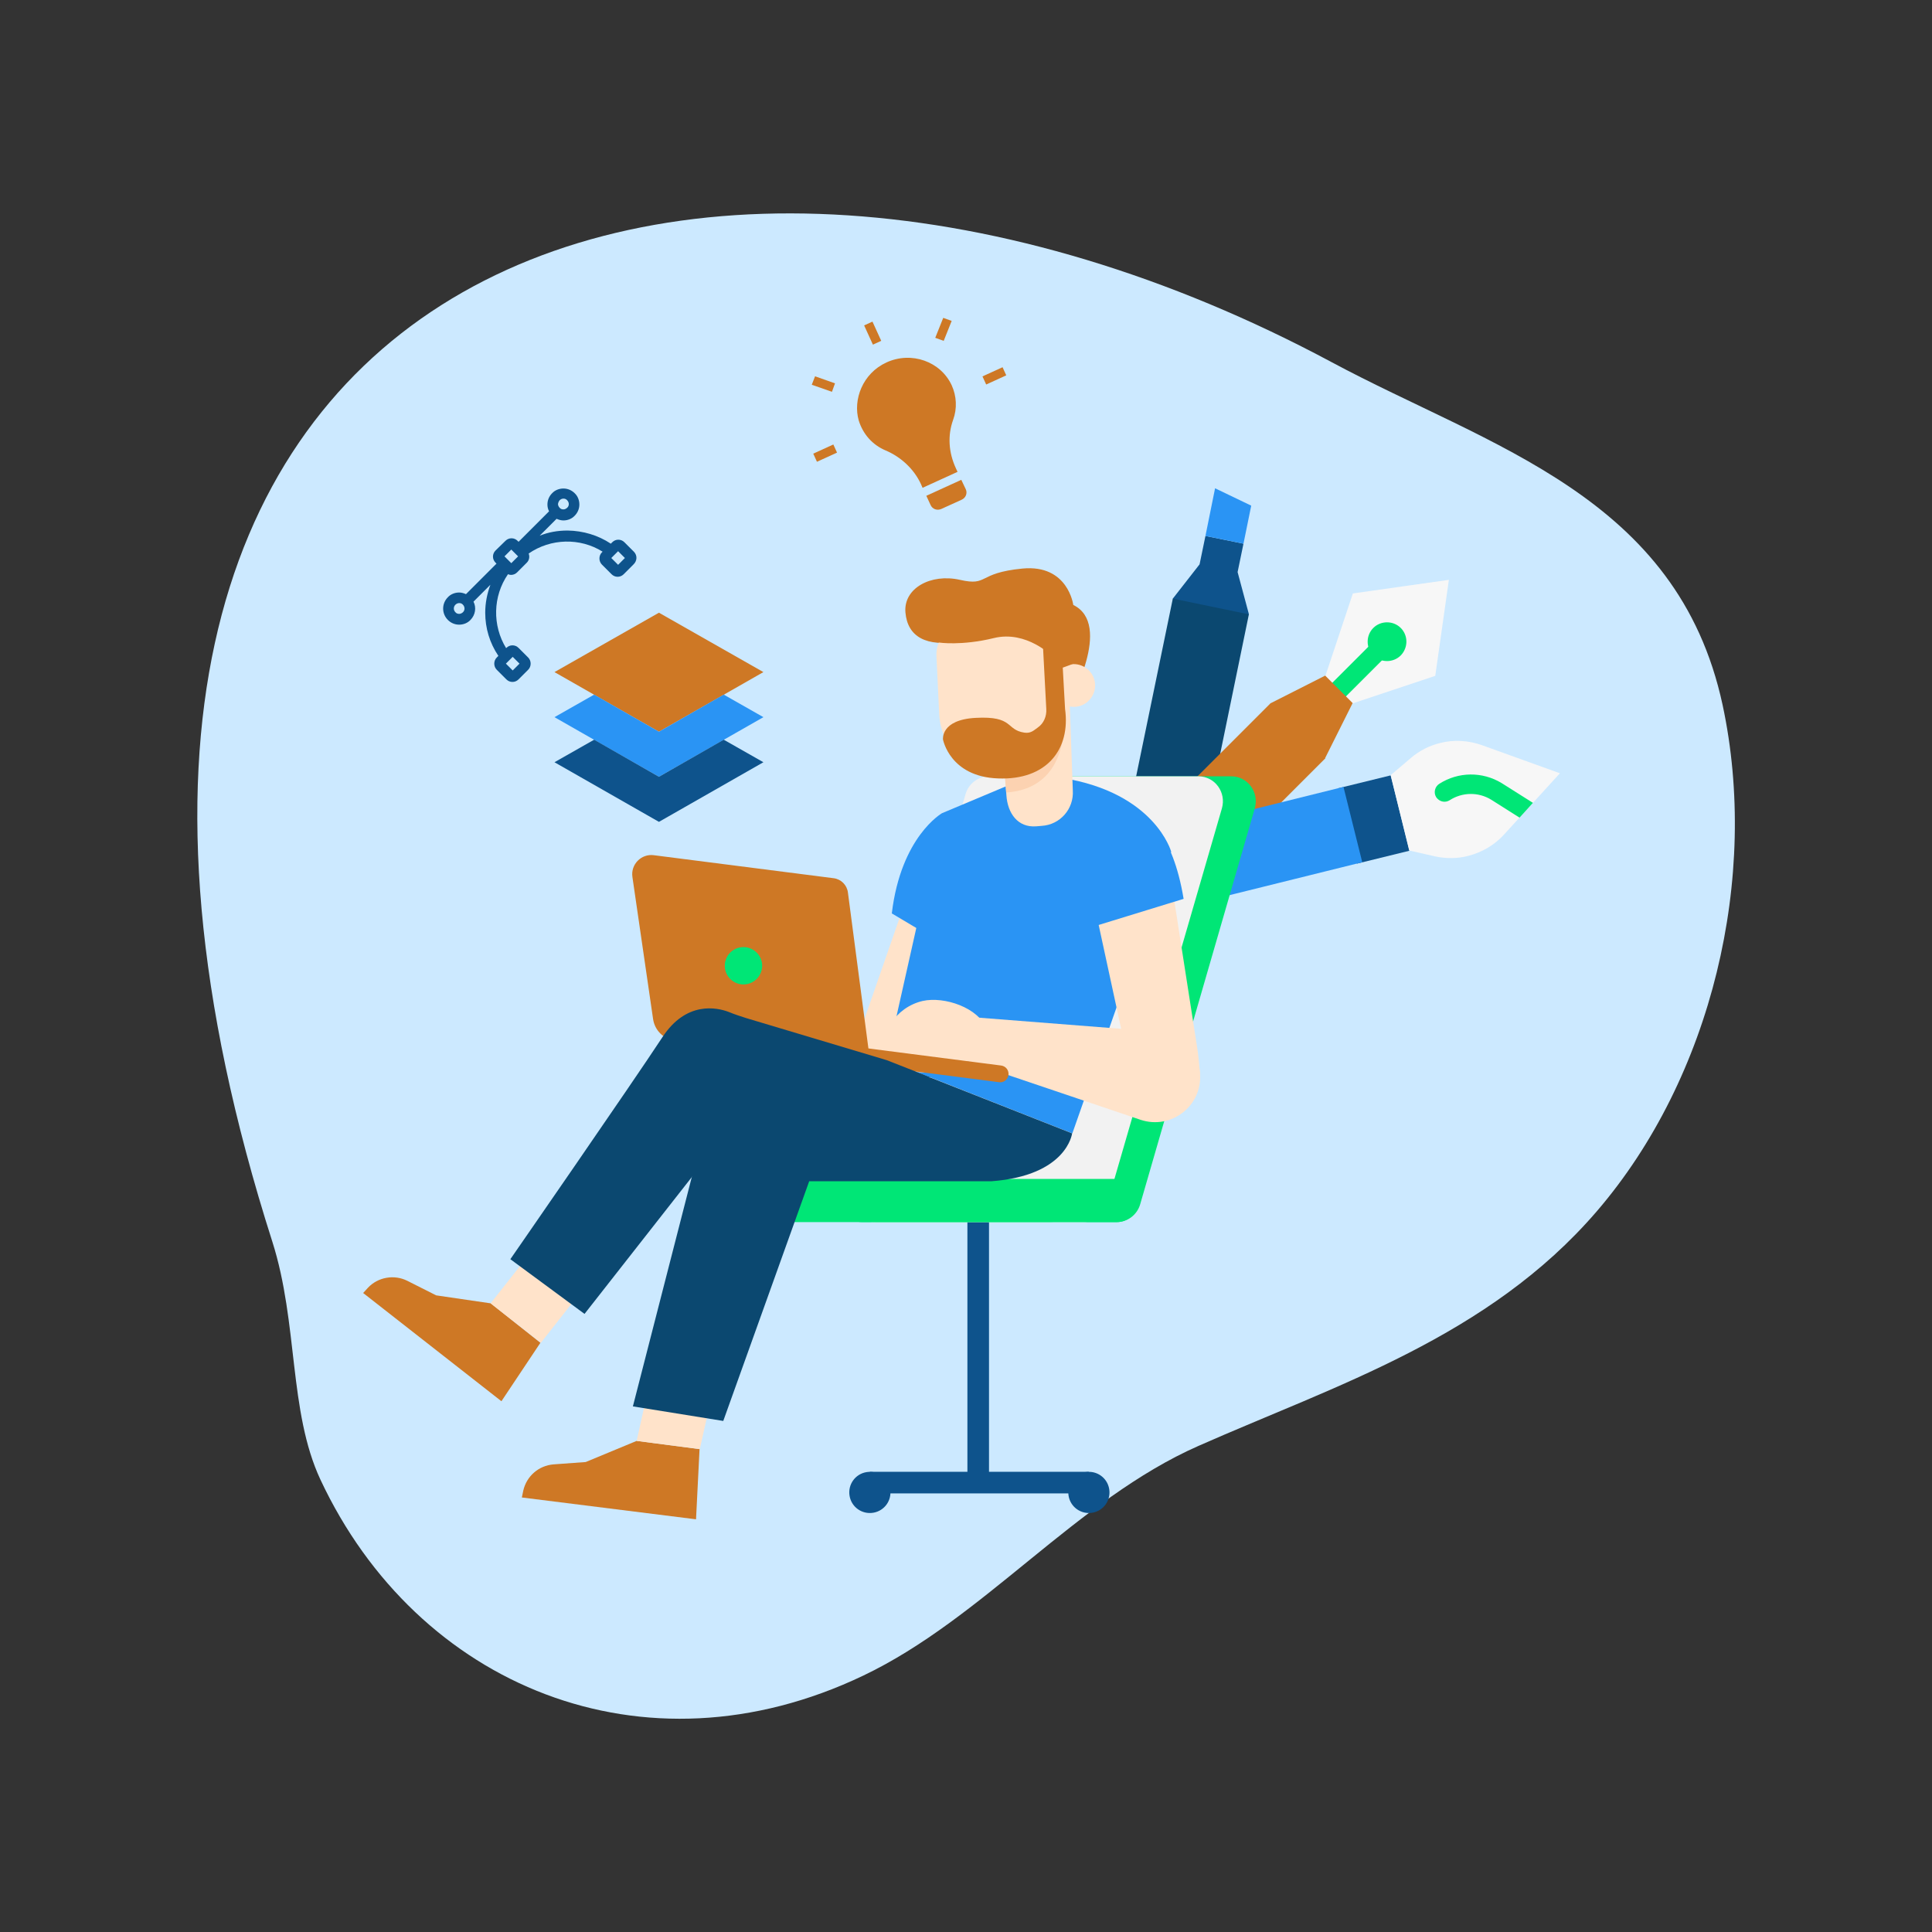 <svg id="SvgjsSvg1314" width="288" height="288" xmlns="http://www.w3.org/2000/svg" version="1.1" xmlns:xlink="http://www.w3.org/1999/xlink" xmlns:svgjs="http://svgjs.com/svgjs"><rect width="100%" height="100%" fill="#333333" stroke="none"/><defs id="SvgjsDefs1315"></defs><g id="SvgjsG1316"><svg xmlns="http://www.w3.org/2000/svg" enable-background="new 0 0 823 823" viewBox="0 0 823 823" width="288" height="288"><switch><g fill="#000000" class="color000 svgShape"><path fill="#cce9ff" d="M136.5,630.3c41.1,87.8,137.6,128.2,231.2,83.5c51.2-24.4,90.9-75,142.9-97.9
			c58.4-25.8,123.5-46.3,169.6-99.9c49.1-57.1,69.3-142.5,53.6-215.7c-19.2-89.1-99-109.8-166.5-146C290.4,5.9-16.9,113,116,528.9
			C127.1,563.7,122.9,601.2,136.5,630.3z" class="colorcce9ff svgShape"></path><path fill="#f7f7f7" d="M617.2,247l-40.9,5.8l-11.7,35.1l11.7,11.7l35.1-11.7L617.2,247z M617.2,247" class="colorf7f7f7 svgShape"></path><path fill="#00e676" d="M567.5,296.7c-1.6-1.6-1.6-4.2,0-5.8l17.5-17.5c1.6-1.6,4.2-1.6,5.8,0c1.6,1.6,1.6,4.2,0,5.8l-17.5,17.5
			C571.7,298.3,569.1,298.3,567.5,296.7L567.5,296.7z M567.5,296.7" class="colord3d3d3 svgShape"></path><path fill="#00e676" d="M596.7,279.2c-3.2,3.2-8.5,3.2-11.7,0c-3.2-3.2-3.2-8.5,0-11.7c3.2-3.2,8.5-3.2,11.7,0
			C599.9,270.7,599.9,275.9,596.7,279.2L596.7,279.2z M596.7,279.2" class="colord3d3d3 svgShape"></path><path fill="#ce7825" d="M541.2,299.6l0,5.8l17.5,17.5l5.8,0l11.7-23.4l-11.7-11.7L541.2,299.6z M541.2,299.6" class="colorffbe55 svgShape"></path><path fill="#0e538c" d="M499.6,255l3.6,6.6l23.4,5.8l5.4-5.8l-4.8-17.9l2.5-12.1l-16.2-3.3l-2.5,12.1L499.6,255z M499.6,255" class="color0e538c svgShape"></path><path fill="#2a94f4" d="M513.5,228.3l16.2,3.3l3.3-16.2l-15.4-7.4L513.5,228.3z M513.5,228.3" class="color2a94f4 svgShape"></path><path fill="#0b4870" d="M489.1,387.9c-8.9-1.8-14.7-10.6-12.9-19.5L499.6,255l32.4,6.7L508.7,375C506.8,384,498.1,389.7,489.1,387.9
			L489.1,387.9z M489.1,387.9" class="color0b4870 svgShape"></path><path fill="#ce7825" d="M541.2,299.6l23.4,23.4l-58.4,58.4c-6.5,6.5-16.9,6.5-23.4,0c-6.5-6.5-6.5-16.9,0-23.4L541.2,299.6z
			 M541.2,299.6" class="colorffbe55 svgShape"></path><path fill="#0e538c" d="M570,335.8l22.4-5.5l8,32.1l-22.4,5.5L570,335.8z M570,335.8" class="color0e538c svgShape"></path><path fill="#f7f7f7" d="M664.5,329.4l-33.3-12c-5.7-2-11.9-2.4-17.7-0.9c-4.6,1.1-8.9,3.3-12.5,6.4l-8.6,7.3l7.9,32.1l11,2.5
			c4.6,1,9.5,1,14.1-0.2c5.9-1.5,11.2-4.6,15.3-9.1L664.5,329.4z M664.5,329.4" class="colorf7f7f7 svgShape"></path><path fill="#00e676" d="M653,342l-13.3-8.4c-8.2-5-18.5-4.9-26.6,0.3c-1.9,1.2-2.5,3.8-1.3,5.7c0.2,0.3,0.4,0.5,0.6,0.7
			c1.4,1.4,3.5,1.6,5.1,0.6c5.4-3.5,12.3-3.6,17.8-0.2l12,7.6L653,342z M653,342" class="colord3d3d3 svgShape"></path><path fill="#2a94f4" d="M572.3,335.2l8,32.1L496,388.2c-8.9,2.2-17.8-3.2-20-12.1c-2.2-8.9,3.2-17.8,12.1-20L572.3,335.2z
			 M572.3,335.2" class="color2a94f4 svgShape"></path><path fill="#ce7825" d="M325.2,286.3l-44.5,25.4l-44.5-25.4l44.5-25.3L325.2,286.3z M325.2,286.3" class="colorffbe55 svgShape"></path><path fill="#2a94f4" d="M280.7,311.7l-27.6-15.8l-16.9,9.6l44.5,25.4l44.5-25.4l-16.9-9.6L280.7,311.7z M280.7,311.7" class="color2a94f4 svgShape"></path><path fill="#0e538c" d="M280.7,330.9l-27.6-15.8l-16.9,9.6l44.5,25.4l44.5-25.4l-16.9-9.6L280.7,330.9z M280.7,330.9" class="color0e538c svgShape"></path><path fill="#00e676" d="M447.2,520.6H338.8c-5.1,0-9.2-4.1-9.2-9.2l0,0c0-5.1,4.1-9.2,9.2-9.2h108.4c5.1,0,9.2,4.1,9.2,9.2l0,0
				C456.4,516.6,452.3,520.6,447.2,520.6z" class="colord3d3d3 svgShape"></path><rect width="9.2" height="93.3" x="412.6" y="584.9" fill="#0e538c" transform="rotate(-90 417.184 631.577)" class="color0e538c svgShape"></rect><path fill="#0e538c" d="M379.2,634.3c0.8,4.8-2.4,9.3-7.2,10.1c-4.8,0.8-9.3-2.4-10.1-7.2c-0.8-4.8,2.4-9.3,7.2-10.1
					C373.9,626.3,378.4,629.5,379.2,634.3z" class="color0e538c svgShape"></path><rect width="9.2" height="116.1" x="412.1" y="514.6" fill="#0e538c" class="color0e538c svgShape"></rect><path fill="#0e538c" d="M472.5,634.3c0.8,4.8-2.4,9.3-7.2,10.1c-4.8,0.8-9.3-2.4-10.1-7.2c-0.8-4.8,2.4-9.3,7.2-10.1
					C467.2,626.3,471.7,629.5,472.5,634.3z" class="color0e538c svgShape"></path><path fill="#00e676" d="M475.7,520.6H373.2c-7,0-12-6.8-10-13.7l48.9-168.6c1.3-4.5,5.4-7.6,10-7.6h102.4c7,0,12,6.8,10,13.7
				L485.7,513C484.4,517.5,480.3,520.6,475.7,520.6z" class="colord3d3d3 svgShape"></path><path fill="#f2f2f2" d="M461.6,520.6h-89.2c-7,0-12-6.8-10-13.7l48.9-168.6c1.3-4.5,5.4-7.6,10-7.6h89.2c7,0,12,6.8,10,13.7
				L471.6,513C470.3,517.5,466.2,520.6,461.6,520.6z" class="colorf2f2f2 svgShape"></path><path fill="#00e676" d="M475.6,520.6H367.2c-5.1,0-9.2-4.1-9.2-9.2l0,0c0-5.1,4.1-9.2,9.2-9.2h108.4c5.1,0,9.2,4.1,9.2,9.2l0,0
				C484.8,516.6,480.7,520.6,475.6,520.6z" class="colord3d3d3 svgShape"></path><polygon fill="#ffe3ca" points="387.9 377.5 365.7 441.4 370.9 454 400.8 448.3 409.3 379.9" class="colorffe3ca svgShape"></polygon><path fill="#2a94f4" d="M401.3,346.4c0,0-17.5,9.9-21.4,42.7l23.2,13.8L401.3,346.4z" class="color2a94f4 svgShape"></path><path fill="#2a94f4" d="M431.3,333.8l-30,12.6l-23.6,105.2l79.1,31.2l42.1-120c0,0-6.9-25.1-46.4-31.4L431.3,333.8z" class="color2a94f4 svgShape"></path><path fill="#ffe3ca" d="M511.2,457.4c-0.1-1.4-0.9-9.7-1.2-11l-13-83.4c-2.5-11.4-15.4-17.2-25.6-11.5c-7.5,4.2-10.9,13.2-8,21.2
			l15.5,71.6L511.2,457.4z" class="colorffe3ca svgShape"></path><path fill="#ffe3ca" d="M493.5,439.5l-88.2-6.9l-4.4,15.7l84.9,28.7c13.1,4.4,26.4-5.9,25.4-19.6l0,0
			C510.5,447.9,503,440.3,493.5,439.5z" class="colorffe3ca svgShape"></path><path fill="#2a94f4" d="M488.1,348.9c0,0,11.3,4.9,16.1,34l-39.7,12.2c0,0-26-29.1,1.8-48.5L488.1,348.9z" class="color2a94f4 svgShape"></path><path fill="#ffe3ca" d="M377.6,449.2c3.2,8.7,19.6,9,28.2,5.8c8.7-3.2,17.6-8.2,14.3-16.9c-3.2-8.7-17.7-13.8-27.1-11.7
			C381.5,429.1,374.3,440.6,377.6,449.2z" class="colorffe3ca svgShape"></path><path fill="#ce7825" d="M425.6,461l-63-8.1l0.9-7.1l63,8.1c2,0.3,3.3,2,3.1,4l0,0C429.3,459.9,427.5,461.3,425.6,461z" class="colorffbe55 svgShape"></path><path fill="#ce7825" d="M370.9,454l-83.4-10.7c-4.8-0.6-8.6-4.4-9.3-9.2l-8.8-60.5c-0.8-5.4,3.8-10,9.1-9.3l76.6,9.8
			c3.2,0.4,5.7,2.9,6.1,6.1L370.9,454z" class="colorffbe55 svgShape"></path><path fill="#00e676" d="M324.6,412.4c-0.6,4.4-4.5,7.4-8.9,6.9c-4.4-0.6-7.4-4.5-6.9-8.9c0.6-4.4,4.5-7.4,8.9-6.9
			C322.1,404.1,325.2,408.1,324.6,412.4z" class="colorfff svgShape"></path><path fill="#ce7825" d="M271.2,613.8l-21.7,9l-13.7,1c-6.3,0.5-11.5,5-12.9,11.2l-0.6,2.9l74.2,9.3l1.5-29.9L271.2,613.8z" class="colorffbe55 svgShape"></path><polygon fill="#ffe3ca" points="298.1 617.3 305.4 584.7 278.5 581.1 271.2 613.8" class="colorffe3ca svgShape"></polygon><path fill="#0b4870" d="M456.7,482.8c0,0-2.1,18-34.4,20.4h-77.6l-36.6,102.1l-38.5-6.2l38.5-149.9l88.2,9.8L456.7,482.8z" class="color0b4870 svgShape"></path><path fill="#ce7825" d="M209,555.2l-23.2-3.4l-12.3-6.2c-5.6-2.8-12.5-1.6-16.8,3l-2,2.2l58.9,46.1l16.6-24.9L209,555.2z" class="colorffbe55 svgShape"></path><polygon fill="#ffe3ca" points="230.4 572 250.6 546.3 229.4 529.3 209 555.2" class="colorffe3ca svgShape"></polygon><path fill="#0b4870" d="M377.7,451.6l-59.8-17.9c-2.5-0.8-5-1.6-7.4-2.6c-5.2-2-18.2-4.7-28.3,10.7c-13,19.8-64.8,94.6-64.8,94.6
			l31.6,23.3l69-88c5.8-8,15.1-12.7,24.9-12.7l53.4-0.1L377.7,451.6z" class="color0b4870 svgShape"></path><path fill="#ce7825" d="M454.6,301c1.1-2,19.6-35,2.6-43.3c0,0-2.2-17.4-21.7-15.5c-19.5,1.9-14.2,7.6-26.6,4.8
			c-12.4-2.8-24.1,3.6-23.2,13.9c0.9,10.4,8.9,14.8,23.2,12.3c14.3-2.5,25.6-0.6,25.6-0.6l11.9,3.5L454.6,301z" class="colorffbe55 svgShape"></path><g fill="#000000" class="color000 svgShape"><path fill="#ffe3ca" d="M457,336.7l-1.5-41.9l-29.1,10.3l2.3,33.6c0.5,7.8,4.9,13.9,12.7,13.3l2.4-0.2
					C451.6,351.3,457.5,344.6,457,336.7z" class="colorffe3ca svgShape"></path><path fill="#fcd2b1" d="M453,300.6c0,0,5.5,35-24.4,37l-1.3-16.6L453,300.6z" class="colorfcd2b1 svgShape"></path></g><path fill="#ffe3ca" d="M428.3,329.8l1,0c14.9-0.7,26.4-13.3,25.7-28.2l-1.4-30.4c-0.2-3.9-3.5-6.8-7.3-6.7l-35.5,1.7
			c-6.9,0.3-12.2,6.2-11.9,13.1l1.2,25C400.8,319,413.4,330.5,428.3,329.8z" class="colorffe3ca svgShape"></path><path fill="#ffe3ca" d="M448.3,292.4c0.2,5,4.5,8.9,9.5,8.7c5-0.2,8.9-4.5,8.7-9.5c-0.2-5-4.5-8.9-9.5-8.7
			C451.9,283.1,448,287.3,448.3,292.4z" class="colorffe3ca svgShape"></path><path fill="#ce7825" d="M443.9,268l1.8,34c0.2,3.1-1.1,6.2-3.6,7.9c-1.6,1.1-2.9,2.6-5.7,2.2c-8.1-1.2-4.4-7.2-20.8-6.3
			c-15,0.8-13.9,9.2-13.9,9.2s2.9,15.9,23.5,16.6c20.6,0.8,30.9-12.3,28.5-29.6l-2-35.9L443.9,268z" class="colorffbe55 svgShape"></path><path fill="#ce7825" d="M399.9,273.7c0,0,9.6,1.5,23.5-1.9c13.9-3.4,24.9,7.8,24.9,7.8s3,5.2,3.7,5c0.7-0.1,5-1.8,5-1.8l-0.2-15.7
			l-10.2-7.9l-28.2-1.2l-16.7,3.7L399.9,273.7z" class="colorffbe55 svgShape"></path><g fill="#000000" class="color000 svgShape"><path fill="#ce7825" d="M407.2 199.5l.7 1.5-14.9 6.8-.7-1.6c-2.9-6.3-8.4-11.5-15-14.3-5.7-2.4-9.7-7-11.5-12.8-2.5-8.8 1.6-20 11.8-24.7 10.7-4.9 23.1-.4 27.8 9.7 2.1 4.6 2.4 9.9.6 14.8C403.6 185.6 404.1 192.8 407.2 199.5zM411.4 208.4c.8 1.7 0 3.7-1.8 4.5l-8.6 3.9c-1.8.8-3.8.1-4.6-1.7l-1.8-3.9 14.9-6.8L411.4 208.4 411.4 208.4z" class="colorffbe55 svgShape"></path><rect width="3.9" height="9" x="369.8" y="137.4" fill="#ce7825" transform="rotate(-24.522 371.765 141.906)" class="colorffbe55 svgShape"></rect><path fill="#ce7825" d="M398.4,143.9l3.6,1.3l3.4-8.5l-3.6-1.3L398.4,143.9z M398.4,143.9" class="colorffbe55 svgShape"></path><rect width="9.4" height="3.8" x="418.9" y="158.2" fill="#ce7825" transform="rotate(-24.522 423.624 160.144)" class="colorffbe55 svgShape"></rect><rect width="9.4" height="3.8" x="346.8" y="191.1" fill="#ce7825" transform="rotate(-24.522 351.555 193.015)" class="colorffbe55 svgShape"></rect><path fill="#ce7825" d="M347.2,160.3l-1.4,3.6l8.6,3l1.3-3.6L347.2,160.3z M347.2,160.3" class="colorffbe55 svgShape"></path></g><path fill="#0e538c" d="M270.1,235.1L266,231c-0.7-0.7-1.6-1.1-2.6-1.1c-1,0-1.9,0.4-2.6,1.1l-0.6,0.6c-5.4-3.6-11.8-5.5-18.4-5.6
			h-0.1c-4.1,0-8.1,0.7-11.8,2.2l7.2-7.2c0.9,0.4,1.9,0.7,2.9,0.7c1.8,0,3.6-0.7,4.8-2c1.3-1.3,2-3,2-4.8c0-1.8-0.7-3.6-2-4.8
			c-1.3-1.3-3-2-4.8-2c-1.8,0-3.6,0.7-4.8,2c-1.3,1.3-2,3-2,4.8c0,1,0.2,2,0.7,2.9l-13,13l-0.4-0.4c-0.7-0.7-1.6-1.1-2.6-1.1
			c-1,0-1.9,0.4-2.6,1.1l-4.2,4.1c-0.7,0.7-1.1,1.6-1.1,2.6c0,1,0.4,1.9,1.1,2.6l0.4,0.4l-13,13c-0.9-0.4-1.9-0.7-2.9-0.7
			c-1.8,0-3.6,0.7-4.8,2c-2.7,2.7-2.7,7,0,9.7c1.3,1.3,3,2,4.8,2c1.8,0,3.6-0.7,4.8-2c2.1-2.1,2.6-5.3,1.3-7.8l7.2-7.2
			c-1.4,3.8-2.2,7.8-2.2,11.9c0,6.6,1.9,12.9,5.6,18.4l-0.7,0.7c-1.4,1.4-1.4,3.8,0,5.2l4.1,4.1c0.7,0.7,1.6,1.1,2.6,1.1
			c1,0,1.9-0.4,2.6-1.1l4.1-4.1c1.4-1.4,1.4-3.8,0-5.2l-4.1-4.1c-0.7-0.7-1.6-1.1-2.6-1.1c-1,0-1.9,0.4-2.6,1.1l-0.1,0.1
			c-5.9-9.6-5.7-22.1,0.8-31.5c0.4,0.2,0.9,0.3,1.3,0.3c1,0,1.9-0.4,2.6-1.1l4.1-4.1c1.1-1.1,1.3-2.6,0.8-3.9
			c9.4-6.5,21.9-6.8,31.5-0.8l-0.3,0.3c-1.4,1.4-1.4,3.8,0,5.2l4.1,4.1c0.7,0.7,1.6,1.1,2.6,1.1c1,0,1.9-0.4,2.6-1.1l4.1-4.1
			C271.5,238.9,271.5,236.6,270.1,235.1L270.1,235.1z M221.3,282.7l-2.9,2.9l-2.9-2.9l2.9-2.9L221.3,282.7z M238.4,213.1
			c0.4-0.4,1-0.7,1.6-0.7c0.6,0,1.2,0.2,1.6,0.7c0.4,0.4,0.7,1,0.7,1.6c0,0.6-0.2,1.2-0.7,1.6c-0.4,0.4-1,0.7-1.6,0.7
			c-0.6,0-1.2-0.2-1.6-0.7c-0.4-0.4-0.7-1-0.7-1.6C237.8,214.1,238,213.6,238.4,213.1L238.4,213.1z M197.2,260.8
			c-0.4,0.4-1,0.7-1.6,0.7s-1.2-0.2-1.6-0.7c-0.9-0.9-0.9-2.3,0-3.2c0.4-0.4,1-0.7,1.6-0.7s1.2,0.2,1.6,0.7
			C198.1,258.5,198.1,260,197.2,260.8L197.2,260.8z M217.8,239.9l-2.9-2.9l2.9-2.9l2.9,2.9L217.8,239.9z M263.3,240.6l-2.9-2.9
			l2.9-2.9l2.9,2.9L263.3,240.6z M263.3,240.6" class="color0e538c svgShape"></path></g></switch></svg></g></svg>